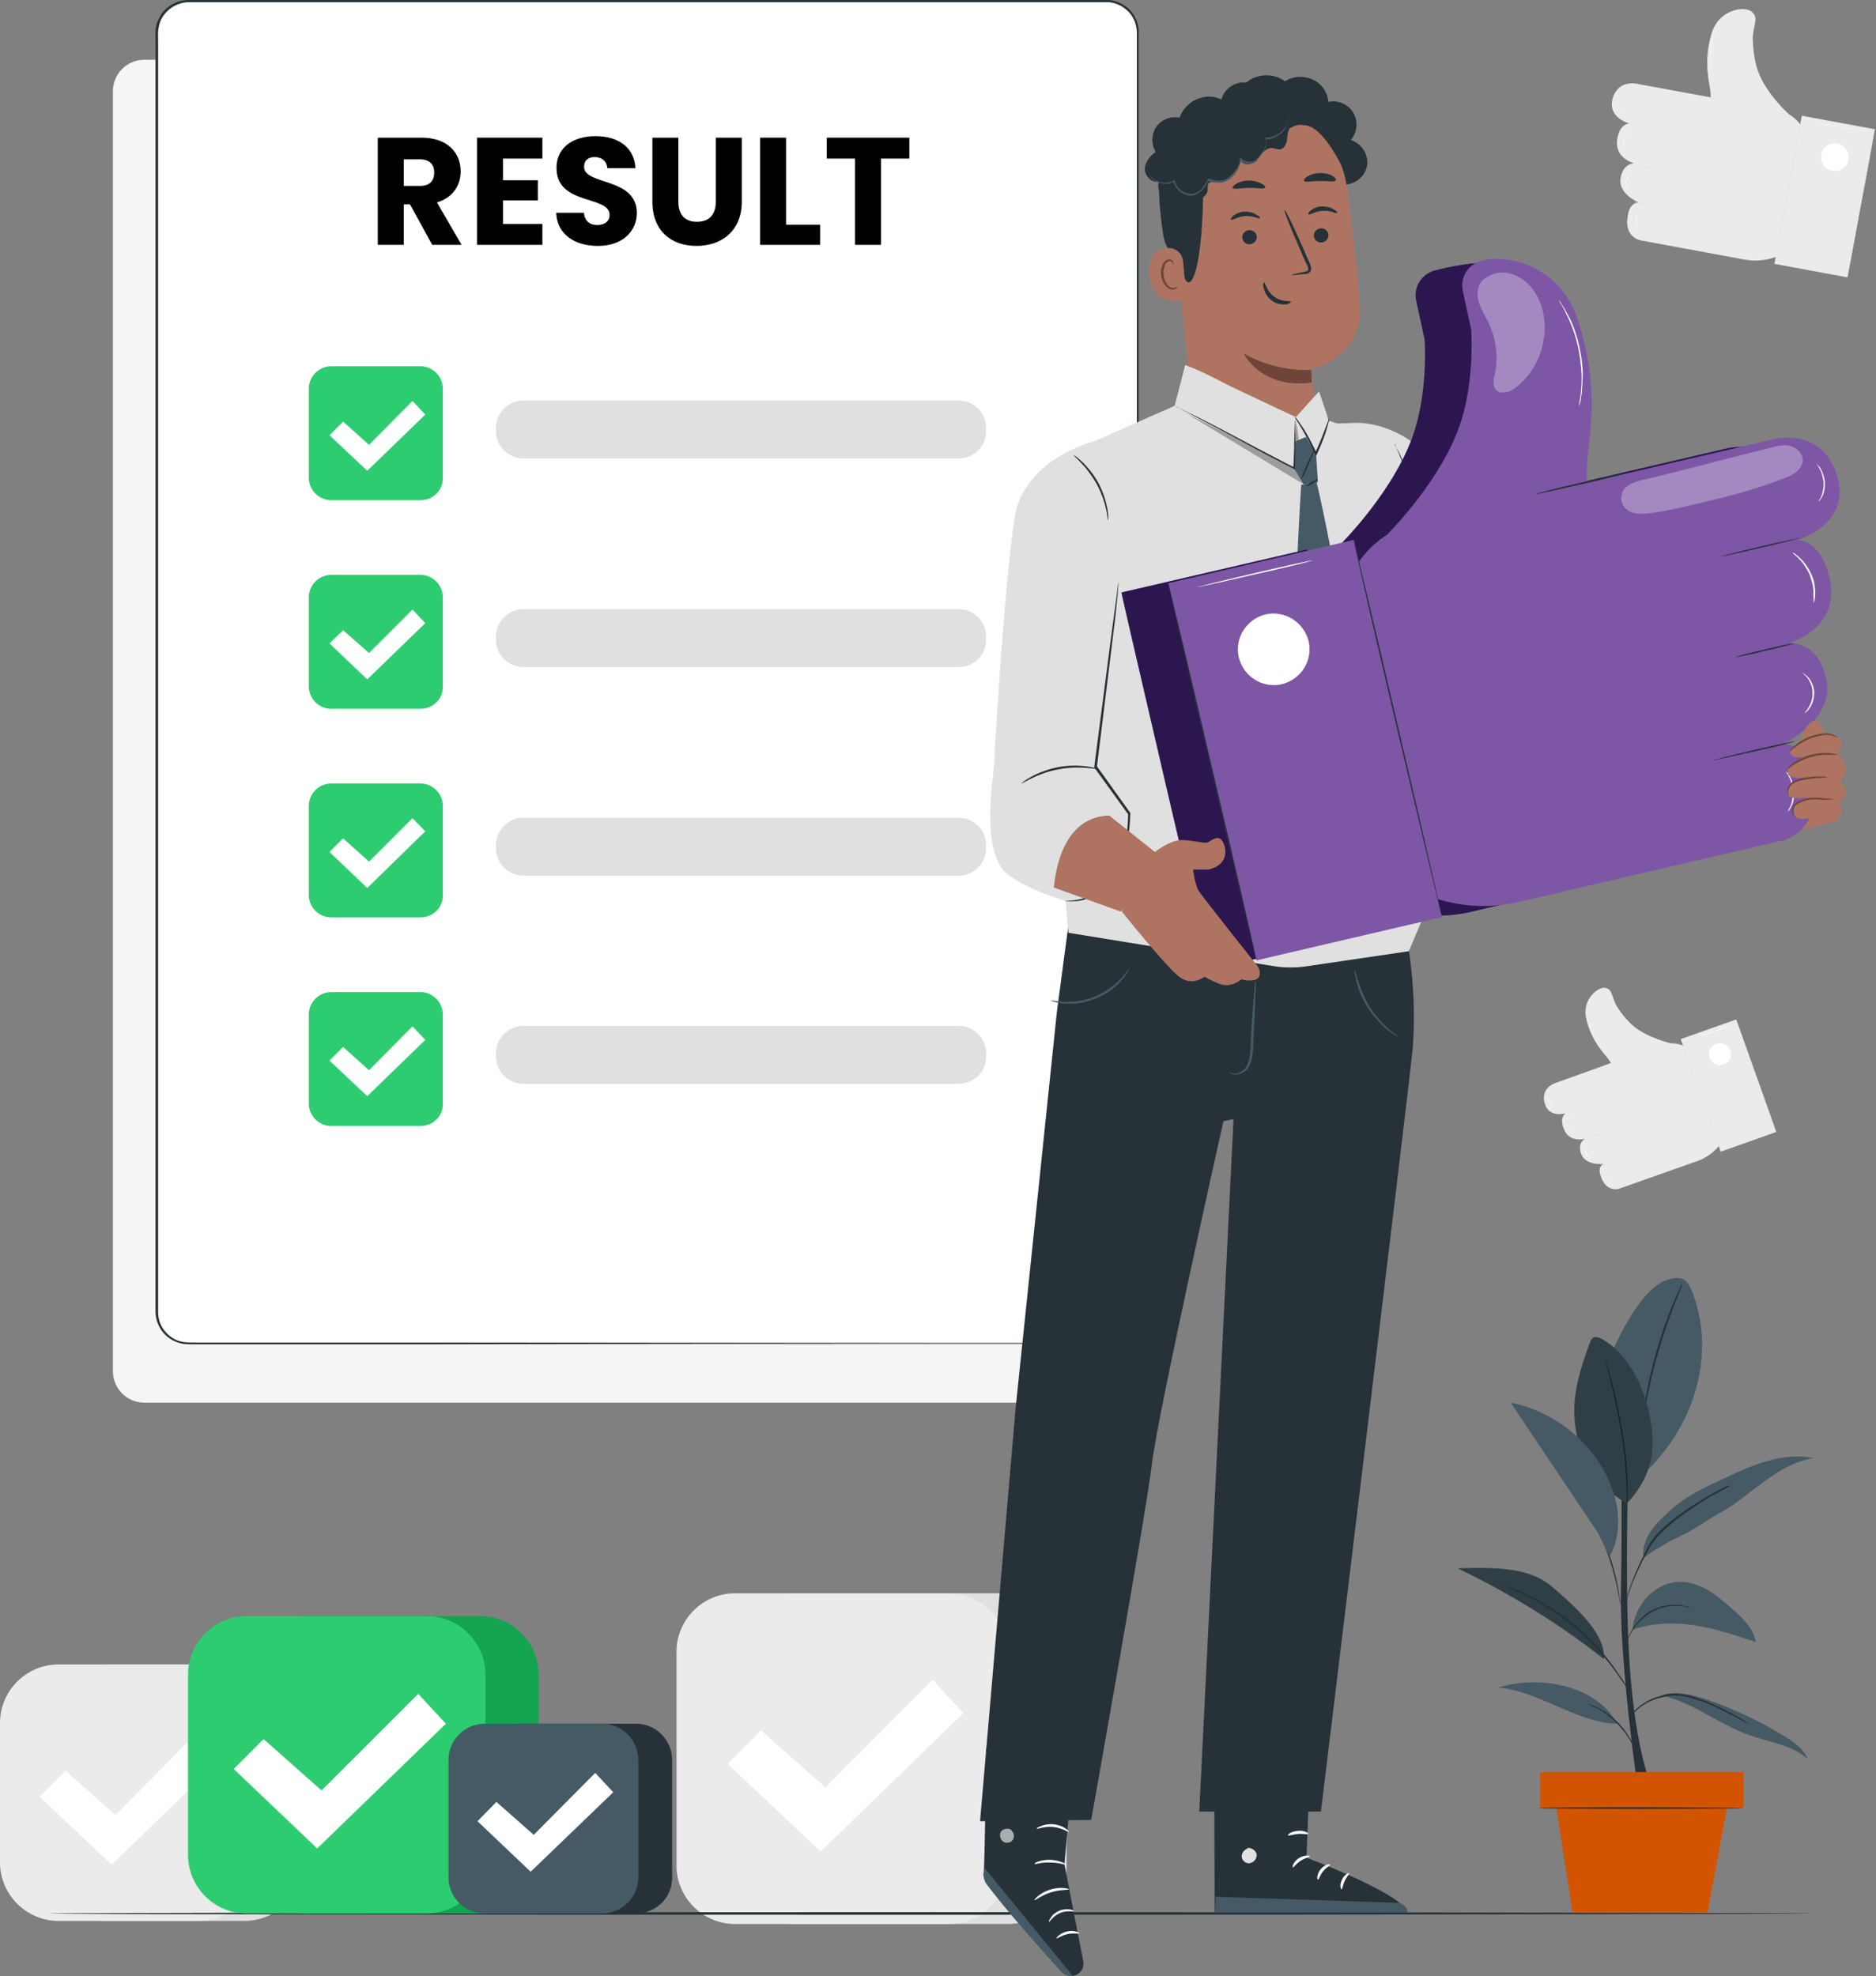 <svg width="300" height="316" viewBox="0 0 300 316" fill="none" xmlns="http://www.w3.org/2000/svg">
<rect x="0" y="0" width="300" height="316" fill="#808080" stroke="none"/>
<g clip-path="url(#clip0_281_6124)">
<path d="M169.862 224.29H23.112C20.302 224.29 18.054 222.043 18.054 219.234V14.606C18.054 11.797 20.302 9.55 23.112 9.55H169.862C172.672 9.55 174.92 11.797 174.92 14.606V219.234C174.92 222.043 172.672 224.29 169.862 224.29Z" fill="#F5F5F5"/>
<path d="M289.004 22.331L289.285 23.805L286.335 39.816C284.227 41.361 281.558 41.993 278.959 41.501L262.239 38.412C262.239 38.412 259.57 37.85 260.343 34.339C260.343 34.339 260.483 32.513 262.029 32.373C262.029 32.373 258.797 31.038 259.149 28.581C259.5 26.052 261.326 26.123 261.326 26.123C261.326 26.123 258.306 25.35 258.587 22.541C258.868 19.733 260.554 19.733 260.554 19.733C260.554 19.733 257.041 18.89 257.884 15.73C258.797 12.64 261.818 13.412 261.818 13.412L273.69 15.589L284.087 17.485C286.616 18.047 288.513 19.943 289.004 22.331Z" fill="#EBEBEB"/>
<path d="M286.054 18.258C286.054 18.258 282.401 14.957 281.136 11.376C280.223 8.778 280.293 5.828 280.293 5.828C280.293 5.688 280.504 4.424 280.715 3.371C280.855 2.528 280.293 1.756 279.45 1.545C277.694 1.124 274.603 2.177 273.69 5.407C272.285 10.182 273.479 13.483 273.549 14.887C273.62 16.362 273.62 16.362 273.62 16.362L286.054 18.258Z" fill="#EBEBEB"/>
<path d="M283.76 42.191L295.434 44.349L299.814 20.665L288.14 18.508L283.76 42.191Z" fill="#EBEBEB"/>
<path d="M283.736 42.204C283.736 42.204 284.649 36.867 285.913 30.336C287.108 23.805 288.161 18.468 288.161 18.468C288.161 18.468 287.248 23.805 285.984 30.336C284.789 36.937 283.736 42.204 283.736 42.204Z" fill="#E0E0E0"/>
<path d="M295.397 44.38C295.397 44.38 296.31 39.044 297.575 32.513C298.769 25.982 299.823 20.645 299.823 20.645C299.823 20.645 298.909 25.982 297.645 32.513C296.451 39.044 295.467 44.38 295.397 44.38Z" fill="#E0E0E0"/>
<path d="M291.252 24.718C291.042 25.912 291.814 27.106 293.009 27.317C294.203 27.527 295.397 26.755 295.608 25.561C295.819 24.367 295.046 23.173 293.852 22.963C292.657 22.682 291.463 23.454 291.252 24.718Z" fill="white"/>
<path d="M271.02 15.168C271.02 15.168 272.285 15.379 273.901 15.66C275.446 15.94 276.711 16.221 276.711 16.221C276.711 16.221 275.446 16.011 273.83 15.73C272.285 15.449 270.95 15.168 271.02 15.168Z" fill="#E0E0E0"/>
<path d="M261.045 26.263C261.045 26.263 261.888 26.333 262.872 26.544C263.855 26.755 264.698 26.895 264.698 26.895C264.698 26.895 263.855 26.825 262.872 26.614C261.888 26.404 261.045 26.263 261.045 26.263Z" fill="#E0E0E0"/>
<path d="M260.343 19.662C260.343 19.662 261.537 19.803 262.942 20.084C264.347 20.364 265.541 20.575 265.541 20.575C265.541 20.575 264.347 20.435 262.942 20.154C261.467 19.943 260.343 19.733 260.343 19.662Z" fill="#E0E0E0"/>
<path d="M261.256 32.302C261.256 32.302 262.45 32.443 263.855 32.724C265.26 33.005 266.455 33.215 266.455 33.215C266.455 33.215 265.26 33.075 263.855 32.794C262.45 32.583 261.256 32.373 261.256 32.302Z" fill="#E0E0E0"/>
<path d="M290.76 19.662C290.76 19.662 292.376 19.943 294.413 20.294C296.451 20.645 298.066 20.997 298.066 20.997C298.066 20.997 296.451 20.716 294.413 20.364C292.376 20.013 290.76 19.733 290.76 19.662Z" fill="white"/>
<path d="M259.711 23.805C259.711 23.805 259.711 23.735 259.64 23.665C259.64 23.595 259.57 23.454 259.57 23.314C259.57 23.173 259.57 22.963 259.57 22.752C259.57 22.541 259.64 22.261 259.711 22.05C259.781 21.839 259.921 21.558 259.992 21.418C260.132 21.207 260.273 21.067 260.343 20.997C260.483 20.856 260.554 20.786 260.624 20.716C260.694 20.645 260.764 20.645 260.764 20.645C260.764 20.645 260.624 20.786 260.413 20.997C260.273 21.137 260.202 21.277 260.062 21.418C259.921 21.628 259.851 21.839 259.781 22.05C259.711 22.261 259.64 22.541 259.64 22.752C259.64 22.963 259.64 23.173 259.64 23.314C259.711 23.595 259.711 23.805 259.711 23.805Z" fill="white"/>
<path d="M259.078 17.485C259.078 17.485 258.938 17.415 258.867 17.204C258.727 16.994 258.657 16.643 258.657 16.292C258.657 15.94 258.797 15.589 258.867 15.379C259.008 15.168 259.078 15.098 259.078 15.098C259.078 15.098 259.008 15.238 258.867 15.449C258.797 15.66 258.657 15.94 258.657 16.292C258.657 16.643 258.727 16.924 258.867 17.134C259.008 17.345 259.148 17.415 259.078 17.485Z" fill="white"/>
<path d="M260.624 30.617C260.624 30.617 260.483 30.547 260.272 30.336C260.132 30.125 259.921 29.774 259.921 29.353C259.921 28.932 260.132 28.581 260.272 28.37C260.483 28.159 260.624 28.089 260.624 28.089C260.624 28.089 260.483 28.229 260.343 28.44C260.202 28.651 259.991 29.002 259.991 29.353C259.991 29.774 260.132 30.125 260.272 30.336C260.483 30.477 260.624 30.547 260.624 30.617Z" fill="white"/>
<path d="M261.958 36.656C261.958 36.656 261.818 36.586 261.748 36.305C261.607 36.094 261.537 35.743 261.537 35.392C261.537 35.041 261.607 34.69 261.748 34.479C261.888 34.269 261.958 34.128 261.958 34.128C261.958 34.128 261.888 34.269 261.818 34.479C261.748 34.69 261.607 35.041 261.607 35.392C261.607 35.743 261.677 36.094 261.818 36.305C261.888 36.516 261.958 36.656 261.958 36.656Z" fill="white"/>
<path d="M273.76 10.884C273.76 10.884 273.76 10.814 273.69 10.604C273.69 10.533 273.62 10.393 273.62 10.323C273.62 10.182 273.55 10.042 273.55 9.901C273.479 9.62 273.479 9.199 273.479 8.778C273.479 8.356 273.479 7.865 273.55 7.444C273.62 6.952 273.76 6.531 273.83 6.109C273.971 5.688 274.111 5.337 274.252 5.056C274.322 4.916 274.393 4.775 274.463 4.705C274.533 4.564 274.603 4.494 274.603 4.424C274.673 4.284 274.744 4.213 274.744 4.213C274.744 4.213 274.673 4.284 274.603 4.494C274.533 4.564 274.533 4.635 274.463 4.775C274.393 4.916 274.322 4.986 274.252 5.196C274.111 5.477 273.971 5.828 273.901 6.25C273.76 6.671 273.69 7.092 273.62 7.584C273.55 8.076 273.55 8.497 273.55 8.918C273.55 9.34 273.55 9.691 273.62 10.042C273.62 10.182 273.69 10.323 273.69 10.463C273.69 10.604 273.76 10.674 273.76 10.814V10.884Z" fill="white"/>
<path d="M270.88 168.463L271.653 169.376L275.938 181.524C275.095 183.42 273.479 184.895 271.583 185.597L258.868 190.092C258.868 190.092 256.83 190.724 255.987 188.055C255.987 188.055 255.355 186.721 256.409 186.089C256.409 186.089 253.669 186.44 252.896 184.614C252.124 182.788 253.458 182.086 253.458 182.086C253.458 182.086 251.07 182.788 250.157 180.682C249.243 178.645 250.367 178.013 250.367 178.013C250.367 178.013 247.628 178.856 246.995 176.328C246.363 173.87 248.752 173.168 248.752 173.168L257.744 169.938L265.682 167.129C267.578 166.427 269.616 166.988 270.88 168.463Z" fill="#EBEBEB"/>
<path d="M267.297 166.848C267.297 166.848 263.504 166.005 261.186 164.039C259.5 162.635 258.376 160.598 258.376 160.598C258.305 160.458 257.954 159.545 257.673 158.772C257.463 158.14 256.76 157.789 256.128 158C254.793 158.421 253.037 160.317 253.669 162.916C254.582 166.778 256.69 168.533 257.322 169.516C257.954 170.5 257.954 170.5 257.954 170.5L267.297 166.848Z" fill="#EBEBEB"/>
<path d="M275.164 184.152L284.036 181.008L277.652 163.006L268.78 166.149L275.164 184.152Z" fill="#EBEBEB"/>
<path d="M275.165 184.123C275.165 184.123 273.69 180.12 271.934 175.134C270.178 170.148 268.773 166.146 268.773 166.146C268.773 166.146 270.248 170.148 272.004 175.134C273.76 180.12 275.165 184.123 275.165 184.123Z" fill="#E0E0E0"/>
<path d="M284.017 181.033C284.017 181.033 282.541 177.03 280.785 172.044C279.029 167.059 277.624 163.056 277.624 163.056C277.624 163.056 279.099 167.059 280.855 172.044C282.612 176.96 284.087 180.963 284.017 181.033Z" fill="#E0E0E0"/>
<path d="M273.409 169.165C273.76 170.078 274.744 170.57 275.657 170.219C276.57 169.868 277.062 168.884 276.711 167.972C276.36 167.059 275.376 166.567 274.463 166.918C273.55 167.269 273.058 168.252 273.409 169.165Z" fill="white"/>
<path d="M255.706 170.64C255.706 170.64 256.69 170.289 257.884 169.868C259.078 169.446 260.062 169.095 260.062 169.165C260.062 169.236 259.078 169.516 257.884 169.938C256.69 170.289 255.706 170.64 255.706 170.64Z" fill="#E0E0E0"/>
<path d="M253.318 182.156C253.318 182.156 253.95 181.876 254.653 181.665C255.425 181.384 256.058 181.173 256.058 181.244C256.058 181.244 255.425 181.524 254.723 181.735C253.95 181.946 253.318 182.156 253.318 182.156Z" fill="#E0E0E0"/>
<path d="M250.227 177.943C250.227 177.943 251.07 177.592 252.194 177.241C253.248 176.89 254.161 176.539 254.161 176.609C254.161 176.609 253.318 176.96 252.194 177.311C251.07 177.662 250.227 177.943 250.227 177.943Z" fill="#E0E0E0"/>
<path d="M255.847 186.229C255.847 186.229 256.69 185.878 257.814 185.527C258.868 185.176 259.781 184.825 259.781 184.895C259.781 184.895 258.938 185.246 257.814 185.597C256.76 185.948 255.847 186.3 255.847 186.229Z" fill="#E0E0E0"/>
<path d="M271.091 165.935C271.091 165.935 272.285 165.444 273.831 164.952C275.376 164.39 276.57 163.969 276.64 164.039C276.64 164.039 275.446 164.531 273.901 165.022C272.285 165.514 271.091 165.935 271.091 165.935Z" fill="white"/>
<path d="M251.421 181.033C251.421 181.033 251.421 181.033 251.351 180.963C251.281 180.892 251.21 180.822 251.14 180.752C251.07 180.682 251 180.541 250.93 180.331C250.859 180.19 250.789 179.98 250.789 179.769C250.719 179.558 250.719 179.348 250.719 179.207C250.719 179.067 250.789 178.856 250.789 178.716C250.789 178.575 250.859 178.505 250.859 178.435C250.859 178.364 250.93 178.364 250.93 178.364C250.93 178.364 250.859 178.505 250.789 178.786C250.789 178.926 250.719 179.067 250.719 179.207C250.719 179.348 250.719 179.558 250.789 179.769C250.859 179.98 250.859 180.12 250.93 180.26C251 180.401 251.07 180.541 251.14 180.682C251.281 180.892 251.421 181.033 251.421 181.033Z" fill="white"/>
<path d="M248.471 176.89C248.471 176.89 248.33 176.89 248.19 176.749C248.049 176.679 247.838 176.468 247.698 176.188C247.557 175.907 247.487 175.696 247.487 175.485C247.487 175.275 247.557 175.204 247.557 175.204C247.557 175.204 247.557 175.345 247.557 175.485C247.557 175.696 247.628 175.907 247.768 176.188C247.909 176.398 248.049 176.609 248.26 176.679C248.4 176.89 248.471 176.89 248.471 176.89Z" fill="white"/>
<path d="M254.723 185.316C254.723 185.316 254.582 185.316 254.372 185.246C254.161 185.176 253.88 184.965 253.739 184.684C253.599 184.404 253.529 184.052 253.599 183.842C253.669 183.631 253.739 183.491 253.739 183.491C253.739 183.491 253.669 183.631 253.669 183.842C253.669 184.052 253.669 184.333 253.81 184.614C253.95 184.895 254.231 185.036 254.372 185.176C254.582 185.316 254.723 185.316 254.723 185.316Z" fill="white"/>
<path d="M258.024 188.968C258.024 188.968 257.884 188.968 257.744 188.828C257.603 188.757 257.392 188.547 257.252 188.266C257.111 187.985 257.041 187.774 257.041 187.564C257.041 187.353 257.041 187.283 257.041 187.283C257.041 187.283 257.041 187.423 257.041 187.564C257.041 187.774 257.111 187.985 257.252 188.266C257.392 188.476 257.603 188.687 257.744 188.828C257.954 188.898 258.024 188.968 258.024 188.968Z" fill="white"/>
<path d="M255.917 166.637C255.917 166.637 255.847 166.567 255.777 166.497C255.706 166.427 255.636 166.356 255.566 166.286C255.496 166.216 255.425 166.146 255.355 166.005C255.215 165.795 255.004 165.584 254.863 165.303C254.723 165.022 254.512 164.671 254.372 164.32C254.231 163.969 254.161 163.618 254.02 163.267C253.95 162.916 253.88 162.635 253.88 162.424C253.88 162.284 253.88 162.213 253.88 162.073C253.88 162.003 253.88 161.862 253.88 161.792C253.88 161.652 253.88 161.581 253.88 161.581C253.88 161.581 253.88 161.652 253.88 161.792C253.88 161.862 253.88 161.932 253.88 162.073C253.88 162.143 253.88 162.284 253.88 162.424C253.88 162.705 253.95 162.986 254.02 163.267C254.091 163.618 254.231 163.969 254.372 164.32C254.512 164.671 254.653 165.022 254.863 165.303C255.004 165.584 255.215 165.865 255.355 166.005C255.425 166.076 255.496 166.216 255.566 166.286C255.636 166.356 255.706 166.427 255.706 166.497C255.847 166.567 255.917 166.637 255.917 166.637Z" fill="white"/>
<path d="M161.221 307.644H127.01C121.882 307.644 117.667 303.43 117.667 298.304V264.106C117.667 258.98 121.882 254.766 127.01 254.766H161.221C166.35 254.766 170.564 258.98 170.564 264.106V298.304C170.564 303.5 166.42 307.644 161.221 307.644Z" fill="#E0E0E0"/>
<path d="M151.738 307.644H117.526C112.398 307.644 108.183 303.43 108.183 298.304V264.106C108.183 258.98 112.398 254.766 117.526 254.766H151.738C156.866 254.766 161.081 258.98 161.081 264.106V298.304C161.081 303.5 156.866 307.644 151.738 307.644Z" fill="#EBEBEB"/>
<path d="M116.332 282.012L121.671 276.676L131.998 285.804L149.139 268.6L154.056 273.937L131.225 296.057L116.332 282.012Z" fill="white"/>
<path d="M39.059 307.152H16.719C11.591 307.152 7.376 302.939 7.376 297.812V275.482C7.376 270.356 11.591 266.142 16.719 266.142H39.059C44.187 266.142 48.402 270.356 48.402 275.482V297.812C48.402 303.009 44.257 307.152 39.059 307.152Z" fill="#E0E0E0"/>
<path d="M31.682 307.152H9.343C4.215 307.152 0 302.939 0 297.812V275.482C0 270.356 4.215 266.142 9.343 266.142H31.682C36.81 266.142 41.025 270.356 41.025 275.482V297.812C41.025 303.009 36.881 307.152 31.682 307.152Z" fill="#EBEBEB"/>
<path d="M6.323 287.279L10.467 283.136L18.476 290.228L31.753 276.816L35.616 280.959L17.843 298.164L6.323 287.279Z" fill="white"/>
<path d="M290.128 305.958C290.128 306.028 226.904 306.169 148.998 306.169C71.022 306.169 7.868 306.099 7.868 305.958C7.868 305.888 71.022 305.748 148.998 305.748C226.974 305.748 290.128 305.888 290.128 305.958Z" fill="#263238"/>
<path d="M261.888 285.875C261.888 285.875 258.938 265.721 259.219 254.064C259.429 242.337 259.219 229.205 259.219 229.205H260.553C260.553 229.205 259.64 252.449 260.624 266.493C261.607 280.468 264.206 285.945 264.206 285.945H261.888" fill="#263238"/>
<path d="M270.599 206.524C270.318 205.821 269.967 205.119 269.405 204.698C268.562 204.136 267.438 204.347 266.454 204.698C262.38 206.172 258.797 213.756 257.111 217.759L262.52 236.017C272.285 226.888 273.971 215.02 270.599 206.524Z" fill="#455A64"/>
<path d="M269.053 205.4C269.053 205.4 269.053 205.47 268.983 205.611C268.913 205.751 268.843 206.032 268.702 206.243C268.491 206.804 268.14 207.647 267.719 208.7C266.946 210.737 265.892 213.686 264.979 216.916C264.066 220.147 263.433 223.166 263.082 225.343C262.871 226.467 262.731 227.309 262.661 227.941C262.59 228.222 262.59 228.433 262.52 228.644C262.52 228.784 262.45 228.854 262.45 228.854C262.45 228.854 262.45 228.784 262.45 228.573C262.45 228.363 262.52 228.152 262.52 227.871C262.59 227.239 262.731 226.396 262.871 225.273C263.223 223.096 263.785 220.076 264.698 216.776C265.611 213.476 266.665 210.596 267.508 208.56C267.929 207.507 268.281 206.734 268.562 206.172C268.702 205.892 268.772 205.681 268.843 205.54C268.983 205.47 269.053 205.4 269.053 205.4Z" fill="#263238"/>
<path d="M260.132 240.371C255.074 237.562 252.053 232.295 251.772 226.537C251.561 222.464 252.826 218.532 254.231 214.74C254.371 214.388 254.512 214.037 254.793 213.897C255.214 213.686 255.776 213.897 256.198 214.108C259.851 216.214 262.099 220.217 263.293 224.29C264.066 227.028 264.487 229.837 264.136 232.646C263.785 235.385 262.169 238.404 260.132 240.371Z" fill="#455A64"/>
<path d="M260.132 240.371C260.132 240.371 260.132 240.3 260.132 240.16C260.132 239.949 260.132 239.739 260.132 239.458C260.132 238.826 260.132 237.983 260.062 236.86C259.991 234.683 259.71 231.733 259.148 228.433C258.586 225.203 257.884 222.253 257.392 220.147C257.111 219.093 256.971 218.251 256.76 217.619C256.69 217.338 256.619 217.127 256.619 216.916C256.619 216.776 256.549 216.706 256.549 216.706C256.549 216.706 256.619 216.776 256.619 216.916C256.69 217.127 256.76 217.338 256.83 217.619C256.971 218.18 257.252 219.023 257.533 220.076C258.095 222.183 258.797 225.132 259.359 228.363C259.921 231.663 260.202 234.612 260.272 236.789C260.272 237.843 260.272 238.756 260.272 239.388C260.272 239.668 260.272 239.879 260.272 240.09C260.132 240.3 260.132 240.371 260.132 240.371Z" fill="#263238"/>
<g opacity="0.3">
<path d="M260.132 240.371C255.074 237.562 252.053 232.295 251.772 226.537C251.561 222.464 252.826 218.532 254.231 214.74C254.371 214.388 254.512 214.037 254.793 213.897C255.214 213.686 255.776 213.897 256.198 214.108C259.851 216.214 262.099 220.217 263.293 224.29C264.066 227.028 264.487 229.837 264.136 232.646C263.785 235.385 262.169 238.404 260.132 240.371Z" fill="black"/>
</g>
<path d="M265.822 271.128C270.81 272.252 274.954 275.763 279.731 277.448C282.893 278.572 286.545 278.993 289.074 281.24C288.442 279.695 287.037 278.642 285.632 277.799C281.698 275.341 277.413 273.305 272.987 271.76C270.739 270.988 268.281 270.356 265.963 270.988" fill="#455A64"/>
<path d="M258.586 275.622C252.334 275.552 245.731 270.215 239.549 269.864C246.082 267.757 255.355 269.443 258.586 275.622Z" fill="#455A64"/>
<path d="M261.045 260.595C264.206 259.471 267.719 259.401 271.02 259.892C274.322 260.384 277.553 261.508 280.785 262.561C280.434 260.384 278.677 258.769 277.062 257.294C275.797 256.241 274.603 255.117 273.128 254.275C271.723 253.432 270.107 252.87 268.421 252.94C266.454 253.011 264.557 254.064 263.223 255.539C261.958 257.084 261.256 258.628 261.045 260.595Z" fill="#455A64"/>
<path d="M248.189 253.713C244.256 250.342 238.284 250.693 233.086 250.764C241.024 254.556 249.594 259.752 256.479 265.3C256.76 261.718 253.177 257.926 248.189 253.713Z" fill="#455A64"/>
<g opacity="0.3">
<path d="M248.189 253.713C244.256 250.342 238.284 250.693 233.086 250.764C241.024 254.556 249.594 259.752 256.479 265.3C256.76 261.718 253.177 257.926 248.189 253.713Z" fill="black"/>
</g>
<path d="M262.801 249.078C264.768 247.744 266.805 246.48 268.843 245.567C270.88 244.654 272.847 243.109 274.814 242.056C277.413 240.652 279.661 238.685 282.049 236.93C284.438 235.174 287.037 233.629 289.988 233.138C287.599 232.646 285.14 232.927 282.822 233.559C280.504 234.191 278.256 235.174 276.078 236.228C272.987 237.632 269.896 239.036 267.367 241.284C264.838 243.531 262.52 245.708 262.801 249.078Z" fill="#455A64"/>
<path d="M279.661 275.622C279.661 275.622 279.591 275.622 279.45 275.552C279.31 275.482 279.099 275.412 278.888 275.271C278.397 274.99 277.764 274.639 276.921 274.218C276.5 274.007 276.008 273.796 275.516 273.516C275.025 273.235 274.463 273.024 273.901 272.743C272.777 272.252 271.442 271.76 270.037 271.409C268.632 271.058 267.227 270.988 266.033 271.339C265.4 271.479 264.838 271.62 264.347 271.83C263.855 272.041 263.363 272.252 262.942 272.532C262.169 273.024 261.607 273.586 261.186 273.937C260.834 274.358 260.624 274.569 260.624 274.569C260.624 274.569 260.624 274.499 260.764 274.358C260.834 274.218 260.975 274.077 261.115 273.867C261.467 273.445 262.029 272.884 262.801 272.392C263.223 272.111 263.644 271.9 264.206 271.62C264.698 271.409 265.33 271.268 265.962 271.058C267.227 270.707 268.632 270.777 270.107 271.128C271.512 271.479 272.847 271.971 273.971 272.532C274.533 272.813 275.095 273.024 275.587 273.305C276.078 273.586 276.57 273.796 276.992 274.007C277.835 274.428 278.467 274.85 278.959 275.131C279.169 275.271 279.31 275.341 279.45 275.482C279.591 275.552 279.661 275.552 279.661 275.622Z" fill="#263238"/>
<path d="M253.95 272.462C253.95 272.462 254.09 272.462 254.371 272.603C254.652 272.673 255.004 272.813 255.425 273.024C256.268 273.445 257.392 274.148 258.446 275.131C259.5 276.114 260.202 277.237 260.694 278.01C260.905 278.431 261.115 278.782 261.186 278.993C261.256 279.204 261.326 279.344 261.326 279.414C261.256 279.414 261.045 278.923 260.553 278.08C260.062 277.308 259.289 276.254 258.305 275.271C257.252 274.288 256.198 273.586 255.425 273.164C254.442 272.743 253.95 272.532 253.95 272.462Z" fill="#263238"/>
<path d="M240.111 253.362C240.111 253.362 240.181 253.362 240.392 253.432C240.603 253.502 240.813 253.572 241.165 253.713C241.516 253.853 241.867 253.994 242.359 254.134C242.851 254.275 243.342 254.556 243.904 254.836C246.152 255.89 249.173 257.575 252.053 260.033C253.458 261.297 254.793 262.561 255.847 263.755C256.9 265.019 257.814 266.142 258.516 267.196C259.219 268.179 259.781 269.021 260.132 269.653C260.343 269.934 260.483 270.145 260.553 270.356C260.624 270.496 260.694 270.566 260.694 270.566C260.694 270.566 260.624 270.496 260.553 270.356C260.413 270.215 260.272 270.004 260.062 269.724C259.64 269.162 259.078 268.319 258.376 267.336C257.673 266.353 256.76 265.159 255.636 263.965C254.582 262.772 253.247 261.508 251.842 260.244C248.962 257.786 246.012 256.1 243.764 255.047C243.202 254.766 242.71 254.556 242.289 254.345C241.867 254.134 241.446 253.994 241.094 253.853C240.813 253.713 240.532 253.643 240.392 253.572C240.181 253.432 240.111 253.362 240.111 253.362Z" fill="#263238"/>
<path d="M270.458 257.084C270.458 257.084 270.248 257.084 269.967 257.013C269.826 257.013 269.615 256.943 269.405 256.873C269.194 256.803 268.913 256.803 268.632 256.803C267.508 256.732 265.892 256.803 264.347 257.645C263.574 258.067 262.942 258.558 262.38 259.12C261.818 259.612 261.396 260.173 261.115 260.665C260.483 261.648 260.272 262.35 260.272 262.28C260.272 262.28 260.272 262.069 260.413 261.788C260.553 261.508 260.694 261.016 261.045 260.524C261.326 260.033 261.747 259.471 262.309 258.909C262.871 258.348 263.504 257.786 264.276 257.435C265.892 256.592 267.578 256.522 268.702 256.662C268.983 256.732 269.264 256.732 269.475 256.803C269.686 256.873 269.896 256.873 270.037 256.943C270.248 257.013 270.458 257.084 270.458 257.084Z" fill="#263238"/>
<path d="M276.711 237.562C276.711 237.562 276.64 237.632 276.5 237.702C276.289 237.772 276.078 237.913 275.797 238.053C275.165 238.404 274.322 238.896 273.268 239.458C272.215 240.09 270.95 240.862 269.615 241.845C268.281 242.758 266.876 243.882 265.541 245.216C264.909 245.918 264.277 246.62 263.855 247.323C263.434 248.095 263.082 248.868 262.661 249.57C261.958 251.044 261.326 252.379 260.905 253.502C260.483 254.626 260.202 255.609 260.062 256.311C259.921 257.013 259.851 257.364 259.851 257.364C259.851 257.364 259.851 257.294 259.851 257.084C259.851 256.873 259.921 256.662 259.991 256.311C260.132 255.609 260.343 254.626 260.764 253.502C261.186 252.308 261.748 250.974 262.45 249.5C262.801 248.797 263.223 248.025 263.574 247.182C263.996 246.41 264.628 245.637 265.26 245.005C266.595 243.671 268 242.548 269.334 241.635C270.669 240.722 271.934 239.949 272.987 239.317C274.041 238.685 274.954 238.264 275.587 237.913C275.868 237.772 276.149 237.632 276.289 237.562C276.64 237.632 276.711 237.562 276.711 237.562Z" fill="#263238"/>
<path d="M259.148 256.522C259.148 256.522 259.078 256.311 259.008 255.96C258.938 255.609 258.867 255.117 258.727 254.485C258.516 253.292 258.095 251.606 257.533 249.78C256.971 247.955 256.268 246.41 255.776 245.286C255.566 244.724 255.355 244.303 255.144 243.952C255.004 243.601 254.933 243.46 254.933 243.46C254.933 243.46 255.074 243.601 255.214 243.952C255.355 244.233 255.636 244.724 255.917 245.286C256.479 246.41 257.181 247.955 257.743 249.78C258.305 251.606 258.657 253.292 258.867 254.485C258.938 255.117 259.008 255.609 259.078 255.96C259.148 256.311 259.219 256.522 259.148 256.522Z" fill="#263238"/>
<path d="M258.727 242.267C258.586 239.879 257.814 237.632 256.69 235.525C253.669 229.767 247.979 225.554 241.586 224.29C246.223 231.242 250.929 238.194 255.566 245.146L257.392 248.868C258.586 246.831 258.867 244.654 258.727 242.267Z" fill="#455A64"/>
<path d="M278.818 283.347H246.293V289.105H278.818V283.347Z" fill="#D35400"/>
<path d="M248.681 287.981L251.491 305.818H273.058L276.359 287.981H248.681Z" fill="#D35400"/>
<path d="M278.748 289.105C278.748 289.175 271.442 289.245 262.38 289.245C253.318 289.245 246.012 289.175 246.012 289.105C246.012 289.035 253.318 288.964 262.38 288.964C271.442 289.035 278.748 289.035 278.748 289.105Z" fill="#263238"/>
<path d="M76.782 305.958H47.91C42.782 305.958 38.567 301.745 38.567 296.619V267.757C38.567 262.631 42.782 258.418 47.91 258.418H76.782C81.91 258.418 86.125 262.631 86.125 267.757V296.619C86.125 301.745 81.91 305.958 76.782 305.958Z" fill="#14A351"/>
<g opacity="0.3">
<path d="M76.782 305.958H47.91C42.782 305.958 38.567 301.745 38.567 296.619V267.757C38.567 262.631 42.782 258.418 47.91 258.418H76.782C81.91 258.418 86.125 262.631 86.125 267.757V296.619C86.125 301.745 81.91 305.958 76.782 305.958Z" fill="#15A753"/>
</g>
<path d="M68.212 305.958H39.41C34.282 305.958 30.067 301.745 30.067 296.619V267.757C30.067 262.631 34.282 258.418 39.41 258.418H68.282C73.41 258.418 77.625 262.631 77.625 267.757V296.619C77.555 301.745 73.41 305.958 68.212 305.958Z" fill="#2ECC71"/>
<path d="M37.373 282.855L42.15 278.08L51.422 286.296L66.877 270.847L71.303 275.622L50.72 295.565L37.373 282.855Z" fill="white"/>
<path d="M101.72 305.958H82.894C79.733 305.958 77.133 303.36 77.133 300.2V281.38C77.133 278.22 79.733 275.622 82.894 275.622H101.72C104.882 275.622 107.481 278.22 107.481 281.38V300.2C107.551 303.36 104.952 305.958 101.72 305.958Z" fill="#263238"/>
<path d="M96.311 305.958H77.484C74.323 305.958 71.724 303.36 71.724 300.2V281.38C71.724 278.22 74.323 275.622 77.484 275.622H96.311C99.472 275.622 102.072 278.22 102.072 281.38V300.2C102.072 303.36 99.472 305.958 96.311 305.958Z" fill="#455A64"/>
<path d="M76.361 291.212L79.381 288.122L85.353 293.388L95.187 283.487L98.067 286.577L84.861 299.287L76.361 291.212Z" fill="white"/>
<path d="M176.887 214.88H30.137C27.327 214.88 25.079 212.633 25.079 209.824V5.267C25.079 2.458 27.327 0.211 30.137 0.211H176.887C179.697 0.211 181.945 2.458 181.945 5.267V209.894C181.945 212.633 179.697 214.88 176.887 214.88Z" fill="white"/>
<path d="M176.887 214.88C176.887 214.81 177.589 214.95 178.713 214.529C179.275 214.318 179.978 213.897 180.61 213.195C181.242 212.492 181.734 211.509 181.875 210.316C181.945 205.4 181.875 198.237 181.875 188.898C181.875 170.289 181.875 143.394 181.804 110.179C181.804 93.536 181.804 75.348 181.804 55.827C181.804 46.066 181.804 35.954 181.804 25.561C181.804 20.364 181.804 15.098 181.804 9.761C181.804 8.427 181.804 7.092 181.804 5.758C181.875 4.424 181.523 3.09 180.68 2.107C179.837 1.124 178.573 0.421 177.238 0.351C175.903 0.351 174.498 0.351 173.164 0.351C129.188 0.351 80.927 0.351 30.207 0.351C28.662 0.351 27.186 1.124 26.273 2.317C25.781 2.949 25.5 3.652 25.36 4.424C25.219 5.196 25.29 5.969 25.29 6.741C25.29 9.901 25.29 13.061 25.29 16.151C25.29 22.401 25.29 28.651 25.29 34.83C25.29 47.189 25.29 59.338 25.29 71.276C25.29 95.151 25.29 118.254 25.29 140.234C25.29 162.213 25.29 183.069 25.29 202.591C25.29 205.049 25.29 207.436 25.29 209.824C25.29 211.018 25.711 212.141 26.484 212.984C27.257 213.897 28.31 214.459 29.434 214.599C29.996 214.669 30.558 214.669 31.191 214.669C31.753 214.669 32.385 214.669 32.947 214.669C34.141 214.669 35.265 214.669 36.459 214.669C38.777 214.669 41.096 214.669 43.344 214.669C52.406 214.669 61.117 214.669 69.406 214.669C102.634 214.669 129.539 214.74 148.155 214.74C157.428 214.74 164.664 214.74 169.581 214.74C172.04 214.74 173.866 214.74 175.131 214.74C176.255 214.88 176.887 214.88 176.887 214.88C176.887 214.88 176.255 214.88 174.99 214.88C173.726 214.88 171.899 214.88 169.44 214.88C164.523 214.88 157.358 214.88 148.015 214.88C129.399 214.88 102.563 214.88 69.266 214.95C60.976 214.95 52.265 214.95 43.203 214.95C40.955 214.95 38.637 214.95 36.319 214.95C35.195 214.95 34.001 214.95 32.806 214.95C32.244 214.95 31.612 214.95 31.05 214.95C30.488 214.95 29.856 214.95 29.294 214.88C28.1 214.669 26.976 214.108 26.133 213.124C25.36 212.212 24.868 210.948 24.868 209.754C24.868 207.366 24.868 204.908 24.868 202.521C24.868 182.999 24.868 162.143 24.868 140.164C24.868 118.184 24.868 95.151 24.868 71.205C24.868 59.268 24.868 47.119 24.868 34.76C24.868 28.58 24.868 22.401 24.868 16.081C24.868 12.921 24.868 9.831 24.868 6.671C24.868 5.899 24.798 5.126 24.938 4.284C25.079 3.581 25.43 2.809 25.922 2.107C26.905 0.772 28.521 0 30.137 0C80.857 0 129.188 0 173.093 0C174.498 0 175.833 0 177.238 0C178.643 0.07 179.978 0.772 180.891 1.826C181.804 2.879 182.226 4.354 182.085 5.688C182.085 7.022 182.085 8.356 182.085 9.691C182.085 15.028 182.085 20.294 182.085 25.491C182.085 35.884 182.085 45.996 182.085 55.756C182.085 75.278 182.085 93.466 182.085 110.108C182.085 143.324 182.015 170.219 182.015 188.828C182.015 198.097 182.015 205.33 181.945 210.245C181.804 211.439 181.313 212.492 180.68 213.195C180.048 213.897 179.346 214.318 178.784 214.529C178.222 214.74 177.73 214.81 177.379 214.88C177.098 214.88 176.887 214.88 176.887 214.88Z" fill="#263238"/>
<path d="M153.283 73.312H83.737C81.278 73.312 79.311 71.346 79.311 68.888V68.467C79.311 66.009 81.278 64.043 83.737 64.043H153.283C155.742 64.043 157.709 66.009 157.709 68.467V68.888C157.709 71.346 155.742 73.312 153.283 73.312Z" fill="#E0E0E0"/>
<path d="M67.228 79.983H52.968C51.001 79.983 49.385 78.368 49.385 76.402V62.147C49.385 60.18 51.001 58.565 52.968 58.565H67.228C69.195 58.565 70.811 60.18 70.811 62.147V76.402C70.881 78.368 69.266 79.983 67.228 79.983Z" fill="#2ECC71"/>
<path d="M52.687 69.59L54.864 67.413L59.009 71.135L65.964 64.113L68.001 66.29L58.728 75.278L52.687 69.59Z" fill="white"/>
<path d="M153.283 106.668H83.737C81.278 106.668 79.311 104.701 79.311 102.244V101.822C79.311 99.364 81.278 97.398 83.737 97.398H153.283C155.742 97.398 157.709 99.364 157.709 101.822V102.244C157.709 104.701 155.742 106.668 153.283 106.668Z" fill="#E0E0E0"/>
<path d="M67.228 113.339H52.968C51.001 113.339 49.385 111.724 49.385 109.757V95.502C49.385 93.536 51.001 91.921 52.968 91.921H67.228C69.195 91.921 70.811 93.536 70.811 95.502V109.757C70.881 111.724 69.266 113.339 67.228 113.339Z" fill="#2ECC71"/>
<path d="M52.687 102.876L54.864 100.769L59.009 104.42L65.964 97.468L68.001 99.645L58.728 108.634L52.687 102.876Z" fill="white"/>
<path d="M153.283 140.023H83.737C81.278 140.023 79.311 138.057 79.311 135.599V135.178C79.311 132.72 81.278 130.754 83.737 130.754H153.283C155.742 130.754 157.709 132.72 157.709 135.178V135.599C157.709 137.987 155.742 140.023 153.283 140.023Z" fill="#E0E0E0"/>
<path d="M67.228 146.694H52.968C51.001 146.694 49.385 145.079 49.385 143.113V128.858C49.385 126.892 51.001 125.276 52.968 125.276H67.228C69.195 125.276 70.811 126.892 70.811 128.858V143.113C70.881 145.079 69.266 146.694 67.228 146.694Z" fill="#2ECC71"/>
<path d="M52.687 136.231L54.864 134.054L59.009 137.776L65.964 130.824L68.001 132.931L58.728 141.989L52.687 136.231Z" fill="white"/>
<path d="M153.283 173.308H83.737C81.278 173.308 79.311 171.342 79.311 168.884V168.463C79.311 166.005 81.278 164.039 83.737 164.039H153.283C155.742 164.039 157.709 166.005 157.709 168.463V168.884C157.709 171.342 155.742 173.308 153.283 173.308Z" fill="#E0E0E0"/>
<path d="M67.228 180.05H52.968C51.001 180.05 49.385 178.435 49.385 176.468V162.213C49.385 160.247 51.001 158.632 52.968 158.632H67.228C69.195 158.632 70.811 160.247 70.811 162.213V176.468C70.881 178.435 69.266 180.05 67.228 180.05Z" fill="#2ECC71"/>
<path d="M52.687 169.587L54.864 167.41L59.009 171.132L65.964 164.109L68.001 166.286L58.728 175.275L52.687 169.587Z" fill="white"/>
<path d="M209.552 281.17L208.92 297.04C208.92 297.04 224.867 303.009 225.007 305.888L194.238 305.818L194.168 281.1L209.552 281.17Z" fill="#263238"/>
<path d="M199.437 295.636C198.875 295.776 198.453 296.478 198.594 297.04C198.734 297.672 199.437 298.093 199.999 297.883C200.631 297.742 201.123 296.97 200.912 296.338C200.701 295.776 199.858 295.284 199.366 295.565" fill="#E0E0E0"/>
<path d="M194.309 305.818L194.379 303.29L223.883 304.273C223.883 304.273 225.218 304.905 225.078 305.818H194.309Z" fill="#455A64"/>
<path d="M209.482 296.829C209.482 296.97 208.71 297.04 208.007 297.532C207.234 298.023 206.883 298.655 206.743 298.585C206.602 298.585 206.813 297.672 207.726 297.11C208.639 296.548 209.482 296.689 209.482 296.829Z" fill="white"/>
<path d="M212.714 298.164C212.714 298.304 212.081 298.585 211.59 299.217C211.028 299.849 210.957 300.551 210.747 300.551C210.606 300.551 210.536 299.708 211.168 298.936C211.8 298.093 212.714 298.023 212.714 298.164Z" fill="white"/>
<path d="M214.54 302.096C214.4 302.096 214.189 301.394 214.61 300.551C214.962 299.708 215.734 299.428 215.734 299.498C215.805 299.638 215.383 300.06 215.032 300.762C214.751 301.394 214.681 302.026 214.54 302.096Z" fill="white"/>
<path d="M209.201 293.248C209.131 293.388 208.429 293.178 207.586 293.248C206.743 293.318 206.04 293.599 205.97 293.459C205.9 293.318 206.532 292.827 207.515 292.756C208.569 292.616 209.272 293.108 209.201 293.248Z" fill="white"/>
<path d="M171.899 278.993L170.213 298.093L173.234 313.612C173.444 314.736 172.672 315.789 171.548 315.93C170.916 316 170.283 315.789 169.862 315.298C167.122 312.278 157.076 301.253 157.287 299.849C157.498 298.234 157.709 279.555 157.709 279.555L171.899 278.993Z" fill="#263238"/>
<path d="M171.548 315.93L157.357 298.585L157.287 299.428C157.217 300.13 157.428 300.832 157.849 301.394C158.973 302.868 162.205 307.012 169.792 315.368C170.283 315.789 170.916 316.07 171.548 315.93Z" fill="#455A64"/>
<g opacity="0.6">
<path d="M161.713 292.686C162.205 293.037 162.275 293.81 161.924 294.231C161.573 294.723 160.8 294.793 160.378 294.442C159.887 294.091 159.746 293.178 160.168 292.756C160.589 292.335 161.432 292.265 161.783 292.686" fill="white"/>
</g>
<path d="M167.754 307.292C167.825 307.363 168.387 306.38 169.511 305.888C170.705 305.396 171.688 305.748 171.759 305.607C171.759 305.537 171.548 305.396 171.126 305.326C170.705 305.256 170.002 305.256 169.37 305.537C168.738 305.818 168.246 306.239 168.035 306.66C167.754 307.012 167.684 307.292 167.754 307.292Z" fill="white"/>
<path d="M168.948 309.961C169.019 310.031 169.721 309.469 170.705 309.259C171.688 309.048 172.531 309.259 172.601 309.118C172.672 309.048 171.758 308.556 170.634 308.837C169.44 309.118 168.878 309.891 168.948 309.961Z" fill="white"/>
<path d="M165.436 303.852C165.506 303.922 166.49 303.079 168.035 302.588C169.581 302.096 170.916 302.236 170.916 302.096C170.986 302.026 169.581 301.604 167.895 302.166C166.279 302.658 165.296 303.781 165.436 303.852Z" fill="white"/>
<path d="M165.436 298.023C165.506 298.164 166.56 297.742 167.965 297.812C169.37 297.812 170.424 298.234 170.494 298.164C170.564 298.093 169.511 297.461 168.035 297.391C166.49 297.321 165.366 297.883 165.436 298.023Z" fill="white"/>
<path d="M165.787 292.405C165.858 292.546 166.911 291.984 168.387 292.124C169.862 292.265 170.845 293.037 170.916 292.897C170.916 292.827 170.775 292.616 170.354 292.335C169.932 292.054 169.23 291.773 168.457 291.703C167.684 291.633 166.982 291.773 166.49 291.984C165.998 292.124 165.787 292.335 165.787 292.405Z" fill="white"/>
<path d="M168.386 291.001C168.386 291.001 168.457 290.72 168.457 290.299C168.457 289.807 168.386 289.175 168.035 288.332C167.825 287.981 167.684 287.49 167.122 287.209C166.841 287.068 166.49 287.068 166.209 287.349C165.998 287.56 165.858 287.911 165.858 288.192C165.787 289.386 166.771 290.65 168.106 290.931C169.44 291.141 170.775 290.439 171.407 289.456C171.548 289.175 171.618 288.894 171.548 288.543C171.407 288.192 171.056 288.052 170.775 288.052C170.213 288.122 169.791 288.403 169.44 288.613C168.738 289.105 168.316 289.667 168.035 290.018C167.754 290.439 167.684 290.65 167.684 290.65C167.754 290.72 168.246 289.737 169.581 288.824C169.932 288.613 170.283 288.332 170.705 288.332C170.915 288.332 171.056 288.403 171.126 288.613C171.196 288.754 171.126 289.035 170.986 289.245C170.494 290.088 169.3 290.72 168.106 290.509C166.982 290.299 166.139 289.175 166.139 288.192C166.139 287.981 166.209 287.7 166.349 287.56C166.49 287.42 166.701 287.42 166.841 287.49C167.192 287.63 167.403 288.052 167.614 288.403C168.457 289.948 168.316 291.001 168.386 291.001Z" fill="white"/>
<path d="M224.445 147.537C224.445 147.537 226.764 156.596 225.921 167.55C225.569 171.834 211.239 289.667 211.239 289.667H191.78L197.259 178.926L195.643 179.277C195.643 179.277 185.036 226.537 184.193 234.191C183.42 241.073 174.498 291.001 174.498 291.001L156.725 291.212L162.416 225.132L169.019 161.722L171.478 143.253L224.445 147.537Z" fill="#263238"/>
<path d="M196.556 171.412C196.556 171.412 196.556 171.483 196.697 171.553C196.767 171.623 196.978 171.693 197.189 171.764C197.61 171.904 198.383 171.834 199.015 171.342C199.718 170.851 200.139 169.868 200.28 168.814C200.42 167.761 200.42 166.637 200.49 165.444C200.631 163.056 200.701 160.879 200.771 159.334C200.842 157.789 200.842 156.806 200.771 156.806C200.701 156.806 200.631 157.789 200.49 159.334C200.35 160.879 200.209 163.056 200.069 165.444C199.999 166.637 199.999 167.761 199.858 168.814C199.718 169.797 199.366 170.71 198.804 171.132C198.242 171.623 197.54 171.693 197.189 171.623C196.767 171.553 196.556 171.342 196.556 171.412Z" fill="#455A64"/>
<path d="M167.965 159.966C167.965 159.966 168.176 160.036 168.527 160.177C168.878 160.247 169.44 160.388 170.073 160.458C171.407 160.598 173.304 160.458 175.201 159.685C177.097 158.913 178.573 157.719 179.416 156.666C179.837 156.174 180.188 155.753 180.329 155.402C180.54 155.051 180.61 154.91 180.61 154.91C180.54 154.84 180.118 155.542 179.205 156.525C178.292 157.438 176.887 158.632 175.06 159.334C173.234 160.107 171.407 160.247 170.073 160.177C168.808 160.107 167.965 159.896 167.965 159.966Z" fill="#455A64"/>
<path d="M216.648 155.051C216.577 155.051 216.648 155.823 216.929 157.017C217.21 158.211 217.842 159.826 218.896 161.371C219.949 162.916 221.144 164.109 222.127 164.882C223.111 165.584 223.813 165.935 223.813 165.935C223.883 165.865 221.214 164.32 219.177 161.23C217.21 158.07 216.788 155.051 216.648 155.051Z" fill="#455A64"/>
<path d="M276.008 121.695L280.434 123.1L288.512 118.676L293.149 131.456L282.12 134.054L273.76 133.141L276.008 121.695Z" fill="#AE7461"/>
<path d="M224.164 70.363C224.164 70.363 228.73 73.101 232.454 82.371C239.83 100.628 244.537 110.46 244.537 110.46L278.537 121.204L275.797 134.827C275.797 134.827 241.305 130.052 236.739 128.296C230.416 125.908 225.71 113.479 225.71 113.479L224.164 70.363Z" fill="#E0E0E0"/>
<path d="M214.821 29.493C216.577 29.634 218.334 28.229 218.615 26.474C218.896 24.718 217.701 22.892 216.015 22.401C217.069 21.207 217.21 19.381 216.437 18.047C215.664 16.713 213.978 15.94 212.433 16.292C212.292 14.747 211.309 13.342 209.904 12.71C208.499 12.078 206.813 12.148 205.478 12.991C203.722 11.657 200.982 11.727 199.296 13.202C197.821 12.991 196.205 13.904 195.573 15.238C194.941 16.643 195.292 18.398 196.416 19.381" fill="#263238"/>
<path d="M198.734 16.783L199.507 16.713C207.445 16.292 214.33 22.05 215.383 29.915C216.367 37.218 217.28 45.293 217.42 49.226C217.701 57.372 209.623 59.057 209.623 59.057L210.817 68.818L191.007 69.169L187.494 33.707C186.3 25.421 190.234 17.696 198.734 16.783Z" fill="#AE7461"/>
<path d="M209.693 59.127C209.693 59.127 204.494 59.689 198.875 56.529C198.875 56.529 201.684 62.287 209.763 61.164L209.693 59.127Z" fill="#6F4439"/>
<path d="M212.433 37.499C212.503 38.131 212.011 38.693 211.379 38.763C210.747 38.833 210.185 38.412 210.114 37.78C210.044 37.148 210.536 36.586 211.168 36.516C211.8 36.445 212.362 36.867 212.433 37.499Z" fill="#263238"/>
<path d="M213.838 34.058C213.697 34.198 212.784 33.636 211.519 33.707C210.255 33.777 209.412 34.479 209.201 34.269C209.131 34.198 209.271 33.917 209.623 33.636C209.974 33.356 210.676 33.005 211.449 33.005C212.222 33.005 212.924 33.215 213.276 33.496C213.767 33.707 213.908 33.988 213.838 34.058Z" fill="#263238"/>
<path d="M200.982 37.78C201.052 38.412 200.561 38.973 199.928 39.044C199.296 39.114 198.734 38.693 198.664 38.06C198.594 37.428 199.085 36.867 199.718 36.797C200.35 36.726 200.912 37.218 200.982 37.78Z" fill="#263238"/>
<path d="M201.474 34.901C201.333 35.041 200.42 34.479 199.156 34.549C197.891 34.62 197.048 35.322 196.837 35.111C196.767 35.041 196.908 34.76 197.259 34.479C197.61 34.198 198.313 33.847 199.085 33.847C199.858 33.847 200.561 34.058 200.912 34.339C201.404 34.549 201.544 34.83 201.474 34.901Z" fill="#263238"/>
<path d="M206.532 43.959C206.532 43.889 207.305 43.748 208.569 43.468C208.92 43.397 209.201 43.327 209.201 43.117C209.272 42.906 209.131 42.555 208.92 42.204C208.569 41.431 208.218 40.659 207.867 39.816C206.391 36.445 205.267 33.636 205.408 33.566C205.548 33.496 206.883 36.235 208.358 39.605C208.71 40.448 209.061 41.221 209.412 41.993C209.553 42.344 209.763 42.765 209.623 43.257C209.553 43.468 209.342 43.678 209.131 43.748C208.92 43.819 208.78 43.819 208.569 43.819C207.305 43.959 206.532 44.029 206.532 43.959Z" fill="#263238"/>
<path d="M202.317 29.985C202.176 30.336 201.052 29.985 199.718 30.055C198.383 30.055 197.259 30.336 197.118 30.055C197.048 29.915 197.259 29.634 197.751 29.353C198.242 29.072 198.945 28.861 199.718 28.861C200.49 28.861 201.193 29.072 201.685 29.353C202.176 29.564 202.387 29.845 202.317 29.985Z" fill="#263238"/>
<path d="M213.627 28.861C213.346 29.142 212.362 28.932 211.098 28.932C209.833 28.932 208.78 29.212 208.569 28.932C208.428 28.791 208.639 28.51 209.061 28.229C209.482 27.948 210.255 27.668 211.098 27.668C211.941 27.668 212.714 27.878 213.135 28.159C213.557 28.44 213.697 28.721 213.627 28.861Z" fill="#263238"/>
<path d="M214.4 26.263C214.4 26.263 212.011 21.277 209.482 20.224C206.461 18.96 205.337 22.261 202.457 21.628C199.577 20.997 196.627 19.733 193.887 22.05C190.796 24.578 192.412 26.193 192.412 29.845C192.341 44.521 189.883 48.804 188.759 41.993C188.618 41.221 186.511 40.729 186.019 37.569C185.387 33.426 184.965 28.44 185.808 25.421C186.44 22.892 187.775 21.137 190.234 19.101C194.098 15.941 199.577 15.589 203.37 15.8C207.023 15.87 214.4 19.873 214.4 26.263Z" fill="#263238"/>
<path d="M189.18 41.712C189.04 40.448 187.916 39.535 186.651 39.676C185.106 39.886 183.49 40.869 183.771 43.959C184.193 49.507 189.742 47.892 189.742 47.751C189.742 47.681 189.391 44.029 189.18 41.712Z" fill="#AE7461"/>
<path d="M188.337 45.785C188.337 45.785 188.267 45.855 188.056 45.925C187.916 45.996 187.635 46.066 187.354 45.996C186.721 45.855 186.159 44.942 186.089 43.959C186.019 43.468 186.089 42.976 186.23 42.555C186.37 42.133 186.581 41.852 186.932 41.782C187.213 41.712 187.424 41.852 187.494 41.993C187.564 42.133 187.564 42.274 187.564 42.274C187.564 42.274 187.705 42.204 187.635 41.923C187.635 41.782 187.494 41.712 187.354 41.572C187.213 41.501 187.002 41.431 186.792 41.501C186.37 41.572 186.019 41.993 185.878 42.414C185.668 42.906 185.597 43.397 185.668 43.959C185.808 45.083 186.44 46.066 187.283 46.276C187.705 46.347 187.986 46.206 188.126 46.066C188.337 45.925 188.337 45.785 188.337 45.785Z" fill="#6F4439"/>
<path d="M188.759 30.898C189.532 31.389 190.304 31.811 191.147 31.881C191.99 31.951 192.974 31.389 193.114 30.477C193.184 30.055 193.044 29.634 193.255 29.353C193.536 29.002 194.098 29.072 194.589 29.072C196.205 29.142 198.032 27.246 198.383 25.701C198.804 26.333 199.718 26.474 200.35 25.982C200.982 25.561 201.193 25.28 201.614 24.718C202.106 24.157 202.738 23.595 203.511 23.665C203.933 23.735 204.354 23.946 204.705 23.876C205.408 23.805 205.759 22.892 205.829 22.19C205.9 21.488 205.97 20.575 206.532 20.154C207.094 19.733 207.866 19.943 208.499 20.013C209.201 20.084 210.044 19.873 210.185 19.241C210.255 18.89 210.114 18.539 209.904 18.258C208.99 16.924 207.023 16.432 205.548 17.134C204.916 15.309 203.09 13.974 201.193 13.834C199.296 13.693 197.329 14.887 196.486 16.573C195.222 15.589 193.536 15.168 191.99 15.66C190.445 16.081 189.18 17.275 188.618 18.82C187.213 18.539 185.738 19.101 184.895 20.294C184.122 21.418 184.052 23.103 184.825 24.297C183.841 24.929 183.069 25.982 183.069 27.106C183.139 28.229 184.263 29.353 185.387 29.002C184.965 29.915 185.387 31.108 186.3 31.6C187.213 32.092 188.408 31.67 188.899 30.828" fill="#263238"/>
<path d="M206.11 18.679C206.11 18.679 206.11 18.679 206.11 18.749C206.11 18.82 206.11 18.89 206.11 19.03C206.04 19.311 205.97 19.662 205.759 20.154C205.548 20.575 205.197 21.137 204.565 21.558C204.003 21.98 203.23 22.331 202.317 22.331L202.387 22.19C202.598 22.682 202.598 23.244 202.317 23.735C202.106 24.227 201.755 24.718 201.403 25.14C201.193 25.35 201.052 25.631 200.841 25.842C200.56 26.052 200.28 26.193 199.999 26.193C199.366 26.333 198.664 26.123 198.172 25.631L198.383 25.561C198.313 26.684 197.751 27.808 196.767 28.51C196.275 28.932 195.643 29.212 194.941 29.212C194.308 29.212 193.676 29.072 193.114 28.932L193.255 28.861C192.974 29.564 192.552 30.196 191.99 30.617C191.428 31.108 190.726 31.389 190.093 31.249C188.759 31.038 187.845 29.985 187.635 28.932L187.775 29.002C187.143 29.423 186.44 29.493 185.878 29.353C185.316 29.283 184.825 29.072 184.544 28.791C184.192 28.581 183.982 28.3 183.911 28.159C183.771 27.948 183.771 27.878 183.771 27.878C183.771 27.878 183.982 28.3 184.614 28.721C184.965 28.932 185.387 29.142 185.949 29.212C186.511 29.283 187.143 29.212 187.775 28.791L187.845 28.721V28.861C188.056 29.845 188.969 30.828 190.164 30.968C190.796 31.108 191.428 30.828 191.92 30.406C192.412 29.985 192.833 29.353 193.114 28.721L193.184 28.581H193.325C193.887 28.721 194.449 28.932 195.081 28.861C195.713 28.861 196.275 28.581 196.767 28.229C197.68 27.527 198.242 26.474 198.313 25.421V25.14L198.523 25.35C198.945 25.772 199.577 25.912 200.139 25.842C200.42 25.772 200.701 25.701 200.912 25.491C201.122 25.35 201.263 25.069 201.474 24.859C201.825 24.437 202.176 23.946 202.317 23.524C202.527 23.033 202.527 22.541 202.387 22.12L202.317 21.98H202.457C203.3 21.98 204.073 21.699 204.635 21.277C205.197 20.856 205.548 20.364 205.829 19.943C206.11 19.241 206.04 18.679 206.11 18.679Z" fill="#455A64"/>
<path d="M206.462 48.243C206.391 48.032 205.057 48.383 203.792 47.47C202.528 46.557 202.317 45.083 202.106 45.153C202.036 45.153 201.895 45.574 202.106 46.136C202.247 46.768 202.668 47.541 203.441 48.102C204.214 48.664 205.057 48.734 205.689 48.664C206.181 48.594 206.462 48.313 206.462 48.243Z" fill="#263238"/>
<path d="M239.549 99.786C239.409 99.365 232.173 79.562 229.855 75.278C227.115 70.082 221.284 67.835 217.631 67.624C214.049 67.413 175.271 70.503 175.271 70.503C175.271 70.503 163.68 73.101 162.205 83.003C160.519 94.449 159.044 120.642 159.044 120.642L176.676 111.583L178.924 105.825L215.383 113.971L224.305 100.839L239.549 99.786Z" fill="#E0E0E0"/>
<path d="M172.742 71.556L187.846 64.885L189.532 58.355L207.234 66.711L210.958 62.638L212.503 67.273L216.367 68.537L225.429 84.407V118.254L227.255 147.467L225.288 152.101L209.061 154.489C207.305 154.77 205.478 154.77 203.722 154.489L170.845 149.152L170.002 139.532L173.515 112.917L172.742 71.556Z" fill="#E0E0E0"/>
<path d="M189.602 58.425C189.602 58.425 191.569 58.987 196.627 61.725C201.544 64.324 207.234 66.711 207.234 66.711L206.813 74.646L187.986 65.307" fill="#E0E0E0"/>
<path d="M210.887 62.638L207.234 66.711L209.201 75.278L212.503 67.554" fill="#E0E0E0"/>
<g opacity="0.3">
<path d="M207.305 67.624C207.445 67.764 208.499 77.455 208.499 77.455L189.672 66.079L206.813 74.646L207.305 67.624Z" fill="black"/>
</g>
<path d="M207.164 103.929C206.883 96.485 208.077 77.525 208.077 77.525L210.536 77.104C210.536 77.104 215.102 95.573 216.859 118.184C217.561 127.313 217.561 137.916 217.561 137.916L212.644 148.52L207.164 137.987C207.094 138.057 207.515 112.988 207.164 103.929Z" fill="#455A64"/>
<path d="M171.618 72.75C171.618 72.82 172.11 73.172 172.883 74.014C173.655 74.787 174.569 75.981 175.412 77.455C176.184 78.93 176.676 80.404 176.887 81.458C177.098 82.511 177.168 83.213 177.238 83.213C177.238 83.213 177.238 83.073 177.238 82.722C177.238 82.441 177.168 81.949 177.098 81.388C176.887 80.264 176.465 78.789 175.693 77.315C174.92 75.84 173.866 74.646 173.093 73.874C172.672 73.523 172.321 73.172 172.11 73.031C171.759 72.82 171.618 72.75 171.618 72.75Z" fill="#263238"/>
<path d="M207.164 70.573L208.85 69.871L210.466 72.61L210.747 77.104L208.499 77.455L206.813 74.716L207.164 70.573Z" fill="#455A64"/>
<path d="M225.359 83.916C225.288 83.916 225.218 93.606 225.218 105.614C225.218 117.622 225.288 127.313 225.359 127.313C225.429 127.313 225.499 117.622 225.499 105.614C225.499 93.606 225.429 83.916 225.359 83.916Z" fill="#263238"/>
<path d="M207.024 66.641C207.024 66.641 207.375 67.273 208.007 68.256C208.569 69.239 209.412 70.644 210.115 72.259C210.185 72.399 210.255 72.54 210.325 72.61L210.466 72.891L210.606 72.61C211.309 71.065 211.871 69.66 212.152 68.607C212.292 68.116 212.433 67.694 212.503 67.343C212.573 67.062 212.573 66.852 212.573 66.852C212.503 66.852 212.363 67.484 211.941 68.467C211.59 69.45 211.028 70.854 210.325 72.399H210.536C210.466 72.259 210.396 72.118 210.325 71.978C209.553 70.363 208.78 68.958 208.077 67.975C207.726 67.484 207.515 67.132 207.305 66.852C207.164 66.781 207.024 66.641 207.024 66.641Z" fill="#263238"/>
<path d="M187.846 64.885C187.846 64.885 187.916 64.956 188.127 65.026C188.337 65.096 188.548 65.237 188.899 65.447C189.602 65.798 190.515 66.29 191.709 66.922C194.098 68.186 197.329 69.871 200.912 71.837C203.09 73.031 205.197 74.085 206.953 74.997L207.094 75.068V74.857C207.094 72.54 207.164 70.573 207.164 69.099C207.164 68.397 207.164 67.905 207.164 67.484C207.164 67.132 207.164 66.922 207.164 66.922C207.164 66.922 207.164 67.132 207.094 67.484C207.094 67.905 207.024 68.397 207.024 69.099C206.953 70.503 206.953 72.469 206.883 74.857L207.024 74.787C205.197 73.874 203.16 72.75 200.982 71.627C197.4 69.731 194.098 67.975 191.709 66.781C190.515 66.22 189.532 65.728 188.829 65.377C188.478 65.237 188.267 65.096 188.056 65.026C187.986 64.956 187.846 64.885 187.846 64.885Z" fill="#263238"/>
<path d="M223.041 71.065C222.97 71.065 223.322 71.556 223.673 72.469C224.024 73.312 224.516 74.506 224.727 75.91C225.008 77.315 225.008 78.579 224.937 79.562C224.867 80.475 224.797 81.037 224.797 81.107C224.797 81.107 224.867 80.966 224.937 80.685C225.008 80.404 225.078 80.053 225.078 79.562C225.148 78.649 225.218 77.315 224.937 75.91C224.656 74.506 224.165 73.242 223.743 72.399C223.532 71.978 223.322 71.627 223.181 71.416C223.181 71.135 223.111 71.065 223.041 71.065Z" fill="#263238"/>
<path d="M208.921 77.736C208.991 77.806 209.412 77.596 209.904 77.315C210.396 77.034 210.747 76.683 210.747 76.612C210.677 76.542 210.255 76.753 209.764 77.034C209.202 77.385 208.85 77.736 208.921 77.736Z" fill="#263238"/>
<path d="M208.077 76.683C208.148 76.683 208.639 75.7 209.201 74.436C209.763 73.172 210.185 72.118 210.115 72.048C210.044 72.048 209.553 73.031 208.991 74.295C208.429 75.559 208.007 76.612 208.077 76.683Z" fill="#263238"/>
<path d="M169.651 73.242C169.651 73.242 163.821 77.455 163.118 79.772C162.416 82.09 159.325 119.729 158.763 124.223C158.201 128.717 157.639 137.074 161.151 139.812C164.593 142.551 172.11 144.588 172.11 144.588L178.994 130.332L175.341 122.678L178.994 94.098L169.651 73.242Z" fill="#E0E0E0"/>
<path d="M170.354 144.026C170.354 144.026 170.494 144.026 170.705 144.026C170.916 144.026 171.337 144.026 171.759 143.956C172.672 143.815 174.077 143.604 175.482 142.621C176.887 141.638 178.222 139.953 179.065 137.776C179.908 135.599 180.399 132.931 180.399 130.122V130.192C178.713 127.875 176.957 125.417 175.06 122.819L174.99 122.748V122.678C174.99 122.468 175.06 122.257 175.06 122.046C176.114 114.041 177.027 106.808 177.73 101.471C178.081 98.873 178.362 96.766 178.573 95.221C178.643 94.519 178.713 93.957 178.784 93.536C178.854 93.185 178.854 92.974 178.854 92.974C178.854 92.974 178.854 93.044 178.854 93.115C178.854 93.185 178.854 93.396 178.854 93.536C178.784 93.957 178.784 94.519 178.713 95.221C178.573 96.696 178.362 98.803 178.011 101.471C177.379 106.738 176.465 114.041 175.482 122.046C175.482 122.257 175.412 122.468 175.412 122.678V122.538C177.308 125.136 179.065 127.664 180.751 129.981V130.052V130.122C180.68 133.001 180.189 135.669 179.346 137.916C178.503 140.164 177.098 141.919 175.622 142.832C174.92 143.324 174.147 143.604 173.515 143.815C173.374 143.885 173.164 143.885 173.023 143.956C172.883 143.956 172.742 144.026 172.602 144.026C172.321 144.096 172.04 144.096 171.829 144.096C171.337 144.166 170.986 144.096 170.775 144.096C170.494 144.096 170.354 144.026 170.354 144.026Z" fill="#263238"/>
<path d="M163.329 125.276C163.329 125.276 163.821 124.785 164.874 124.223C165.858 123.661 167.403 123.029 169.16 122.678C170.916 122.327 172.531 122.397 173.726 122.538C174.85 122.678 175.552 122.959 175.552 122.959C175.552 123.1 172.742 122.327 169.23 123.029C165.717 123.661 163.399 125.417 163.329 125.276Z" fill="#263238"/>
<path d="M209.061 87.848C209.061 87.848 209.412 89.112 209.904 91.289C211.098 89.604 212.643 88.129 214.4 87.005C214.4 87.005 223.391 78.087 226.272 68.677C228.379 61.866 227.817 54.282 227.817 54.282C227.747 53.931 227.044 50.7 226.482 48.102C225.991 45.925 227.325 43.819 229.433 43.257C233.929 42.063 246.012 39.676 248.751 47.821C252.896 59.9 246.222 73.031 246.293 76.753C246.293 77.455 246.293 78.017 246.293 78.508C249.805 77.666 252.615 77.104 252.615 77.174L275.867 71.767C275.867 71.767 283.595 69.45 286.194 77.315C288.864 85.18 279.872 87.848 279.872 87.848C279.872 87.848 284.087 87.637 285.211 94.8C286.335 101.963 278.677 104.28 278.677 104.28C278.677 104.28 283.384 103.999 284.578 110.319C285.773 116.499 278.045 120.22 277.694 120.431C278.818 120.22 279.52 120.08 279.52 120.08C279.52 120.08 279.029 120.291 278.115 120.501C281.698 120.993 282.19 125.206 282.19 125.206C284.508 133.984 277.764 135.81 277.764 135.81L235.334 145.781C231.049 146.764 226.623 146.624 222.548 145.29C222.97 147.116 223.181 148.099 223.181 148.099L193.465 155.051C193.395 155.051 190.164 141.568 186.3 124.925C182.436 108.283 179.275 94.73 179.345 94.73L209.061 87.848Z" fill="#3D2072"/>
<g opacity="0.3">
<path d="M209.061 87.848C209.061 87.848 209.412 89.112 209.904 91.289C211.098 89.604 212.643 88.129 214.4 87.005C214.4 87.005 223.391 78.087 226.272 68.677C228.379 61.866 227.817 54.282 227.817 54.282C227.747 53.931 227.044 50.7 226.482 48.102C225.991 45.925 227.325 43.819 229.433 43.257C233.929 42.063 246.012 39.676 248.751 47.821C252.896 59.9 246.222 73.031 246.293 76.753C246.293 77.455 246.293 78.017 246.293 78.508C249.805 77.666 252.615 77.104 252.615 77.174L275.867 71.767C275.867 71.767 283.595 69.45 286.194 77.315C288.863 85.18 279.872 87.848 279.872 87.848C279.872 87.848 284.087 87.637 285.211 94.8C286.335 101.963 278.677 104.28 278.677 104.28C278.677 104.28 283.384 103.999 284.578 110.319C285.773 116.499 278.045 120.22 277.694 120.431C278.818 120.22 279.52 120.08 279.52 120.08C279.52 120.08 279.029 120.291 278.115 120.501C281.698 120.993 282.19 125.206 282.19 125.206C284.508 133.984 277.764 135.81 277.764 135.81L235.334 145.781C231.049 146.764 226.623 146.624 222.548 145.29C222.97 147.116 223.181 148.099 223.181 148.099L193.465 155.051C193.395 155.051 190.164 141.568 186.3 124.925C182.436 108.283 179.275 94.73 179.345 94.73L209.061 87.848Z" fill="black"/>
</g>
<path d="M214.751 96.275L214.189 100.137L223.672 140.796C229.292 144.517 236.177 145.781 242.78 144.236L285.281 134.335C285.281 134.335 292.025 132.509 289.706 123.732C289.706 123.732 289.144 119.097 285.14 118.956C285.14 118.956 293.289 115.164 292.095 108.844C290.901 102.524 286.194 102.805 286.194 102.805C286.194 102.805 293.921 100.488 292.727 93.325C291.533 86.163 287.388 86.373 287.388 86.373C287.388 86.373 296.31 83.775 293.711 75.84C291.041 67.975 283.384 70.293 283.384 70.293L253.177 77.315L226.693 83.494C220.441 84.899 215.734 89.955 214.751 96.275Z" fill="#7D56A5"/>
<path d="M221.846 85.46C221.846 85.46 230.838 76.542 233.718 67.132C235.826 60.321 235.264 52.737 235.264 52.737C235.193 52.386 234.491 49.156 233.929 46.557C233.437 44.38 234.772 42.274 236.879 41.712C241.375 40.518 249.384 42.695 252.194 50.841C256.338 62.919 253.669 71.486 253.739 75.208C253.809 78.93 253.809 78.93 253.809 78.93L221.846 85.46Z" fill="#7D56A5"/>
<path d="M216.516 86.32L186.826 93.25L200.916 153.563L230.605 146.633L216.516 86.32Z" fill="#7D56A5"/>
<path d="M230.557 146.554C230.627 146.554 227.536 133.001 223.602 116.358C219.738 99.716 216.507 86.233 216.437 86.233C216.366 86.233 219.457 99.786 223.391 116.428C227.325 133.141 230.557 146.624 230.557 146.554Z" fill="#263238"/>
<path d="M200.912 153.506C200.982 153.506 197.891 139.953 193.957 123.31C190.093 106.668 186.862 93.185 186.792 93.185C186.721 93.185 189.812 106.738 193.746 123.38C197.61 140.023 200.841 153.506 200.912 153.506Z" fill="#263238"/>
<path d="M209.271 102.524C209.974 105.614 208.077 108.634 204.986 109.406C201.895 110.108 198.875 108.212 198.102 105.123C197.399 102.033 199.296 99.013 202.387 98.241C205.478 97.539 208.499 99.505 209.271 102.524Z" fill="white"/>
<path d="M260.061 75.629C260.061 75.559 256.83 76.261 252.826 77.174C248.822 78.087 245.59 78.93 245.59 79C245.59 79.07 248.822 78.368 252.826 77.455C256.83 76.542 260.061 75.7 260.061 75.629Z" fill="#263238"/>
<path d="M286.826 102.876C286.826 102.805 284.719 103.227 282.19 103.859C279.661 104.42 277.553 104.982 277.624 105.052C277.624 105.123 279.731 104.701 282.26 104.069C284.789 103.508 286.826 102.946 286.826 102.876Z" fill="#263238"/>
<path d="M287.95 86.022C287.95 85.952 285 86.584 281.347 87.427C277.694 88.269 274.814 89.042 274.814 89.042C274.814 89.112 277.764 88.48 281.417 87.637C285 86.795 287.95 86.022 287.95 86.022Z" fill="#263238"/>
<path d="M287.037 118.535C287.037 118.465 284.087 119.097 280.434 119.94C276.781 120.782 273.9 121.555 273.9 121.555C273.9 121.625 276.851 120.993 280.504 120.15C284.157 119.378 287.037 118.605 287.037 118.535Z" fill="#263238"/>
<g opacity="0.3">
<path d="M237.16 44.732C236.247 45.574 236.107 47.049 236.458 48.243C236.809 49.437 237.511 50.49 238.073 51.684C239.268 54.212 239.619 57.091 239.057 59.829C238.846 60.672 238.635 61.655 239.197 62.287C239.97 63.2 241.516 62.709 242.429 61.936C246.082 59.127 247.768 54.141 246.714 49.647C246.222 47.751 245.239 45.996 243.693 44.802C242.148 43.748 239.759 42.695 237.16 44.732Z" fill="white"/>
</g>
<g opacity="0.3">
<path d="M286.124 71.276C285.07 71.065 284.016 71.346 282.963 71.627C276.991 73.172 271.02 74.646 265.049 76.191C263.082 76.683 259.429 77.104 259.359 79.141C258.937 80.264 259.78 81.458 260.834 81.879C261.888 82.3 263.152 82.16 264.276 82.02C266.665 81.668 269.053 81.107 271.442 80.545C276.219 79.421 280.925 78.228 285.491 76.402C286.194 76.121 286.826 75.84 287.388 75.349C287.95 74.857 288.301 74.155 288.301 73.453C288.161 72.259 287.177 71.486 286.124 71.276Z" fill="white"/>
</g>
<path d="M209.904 89.604C209.904 89.533 205.759 90.446 200.631 91.64C195.503 92.834 191.358 93.887 191.358 93.887C191.358 93.957 195.503 93.044 200.631 91.851C205.759 90.727 209.904 89.674 209.904 89.604Z" fill="white"/>
<path d="M289.987 96.485C289.987 96.485 290.058 96.345 290.128 96.134C290.198 95.924 290.268 95.573 290.268 95.151C290.339 94.73 290.268 94.238 290.198 93.676C290.128 93.115 289.987 92.483 289.706 91.921C289.425 91.289 289.145 90.797 288.793 90.306C288.442 89.814 288.091 89.463 287.81 89.182C287.459 88.901 287.248 88.691 287.037 88.55C286.826 88.41 286.686 88.34 286.686 88.41C286.686 88.48 287.107 88.761 287.669 89.323C287.95 89.604 288.302 90.025 288.582 90.446C288.863 90.938 289.215 91.429 289.425 91.991C289.636 92.553 289.777 93.185 289.917 93.676C289.987 94.238 290.058 94.73 289.987 95.151C290.058 95.924 289.987 96.485 289.987 96.485Z" fill="white"/>
<path d="M290.83 80.194C290.83 80.194 291.111 79.913 291.392 79.421C291.673 78.86 291.884 78.017 291.814 77.104C291.744 76.191 291.392 75.349 291.111 74.857C290.76 74.365 290.479 74.155 290.479 74.155C290.479 74.155 290.69 74.436 290.971 74.927C291.252 75.419 291.533 76.191 291.603 77.104C291.673 78.017 291.463 78.789 291.252 79.351C291.041 79.843 290.76 80.124 290.83 80.194Z" fill="white"/>
<path d="M288.582 114.041C288.582 114.041 289.004 113.83 289.355 113.268C289.777 112.707 290.128 111.794 290.128 110.67C290.058 109.617 289.566 108.704 289.074 108.212C288.582 107.721 288.161 107.51 288.161 107.51C288.161 107.51 288.512 107.791 288.934 108.283C289.355 108.774 289.847 109.687 289.847 110.67C289.917 111.724 289.566 112.566 289.215 113.128C288.863 113.69 288.582 113.971 288.582 114.041Z" fill="white"/>
<path d="M285.913 129.771C285.913 129.771 286.194 129.49 286.475 128.928C286.756 128.366 286.967 127.524 286.897 126.54C286.826 125.557 286.545 124.715 286.264 124.223C285.983 123.661 285.702 123.38 285.632 123.451C285.632 123.451 285.843 123.802 286.124 124.293C286.405 124.855 286.616 125.628 286.686 126.54C286.756 127.453 286.545 128.296 286.335 128.858C286.054 129.42 285.843 129.7 285.913 129.771Z" fill="white"/>
<path d="M252.475 65.096C252.475 65.096 252.545 64.885 252.685 64.394C252.756 64.183 252.826 63.902 252.826 63.551C252.896 63.2 252.966 62.849 252.966 62.428C253.037 61.585 253.107 60.672 253.107 59.548C253.037 58.495 252.966 57.301 252.685 56.037C252.475 54.844 252.123 53.65 251.772 52.667C251.421 51.684 250.999 50.771 250.578 50.068C250.367 49.717 250.227 49.366 250.016 49.085C249.875 48.804 249.665 48.594 249.594 48.383C249.313 48.032 249.173 47.821 249.173 47.821C249.173 47.821 249.313 48.032 249.524 48.453C249.665 48.664 249.805 48.875 249.946 49.156C250.086 49.436 250.297 49.788 250.437 50.139C250.789 50.841 251.21 51.754 251.561 52.737C251.913 53.72 252.264 54.914 252.475 56.108C252.685 57.301 252.826 58.495 252.896 59.548C252.966 60.602 252.896 61.585 252.826 62.428C252.826 62.849 252.756 63.2 252.685 63.551C252.685 63.902 252.615 64.113 252.545 64.394C252.545 64.885 252.475 65.096 252.475 65.096Z" fill="white"/>
<path d="M184.684 136.231C184.684 136.231 187.003 134.405 188.759 134.335C190.515 134.265 192.763 134.967 193.185 134.686C193.606 134.476 194.66 133.492 195.362 134.335C196.065 135.178 196.838 138.197 193.255 139.04H190.796C190.796 139.04 191.077 141.498 191.709 142.481C192.342 143.464 200.771 154.068 200.771 154.068C200.771 154.068 201.825 155.121 201.333 156.174C200.771 157.228 198.523 156.596 198.523 156.596C198.523 156.596 196.908 158 195.152 157.368C193.325 156.666 192.623 156.174 192.623 156.174C192.623 156.174 190.656 157.789 188.548 156.174C186.441 154.559 179.416 145.781 179.416 145.781L181.945 135.95L184.684 136.231Z" fill="#AE7461"/>
<path d="M177.378 130.403L184.684 136.231L179.275 145.781L168.527 141.919C168.597 141.919 168.949 130.613 177.378 130.403Z" fill="#AE7461"/>
<path d="M291.603 117.412C291.603 117.412 291.393 114.813 289.917 115.305C288.442 115.867 287.81 118.956 287.81 118.956L291.603 117.412Z" fill="#AE7461"/>
<path d="M286.335 120.01C286.335 120.01 288.864 117.131 292.446 117.412C295.959 117.622 293.781 120.642 293.781 120.642C293.781 120.642 296.38 122.257 294.483 124.574L294.202 125.206C294.202 125.206 296.45 126.049 294.132 128.436C294.132 128.436 294.975 129.981 293.851 131.105C292.727 132.228 289.777 130.754 289.777 130.754C289.777 130.754 287.107 131.386 286.897 130.262C286.686 129.209 287.248 128.436 287.529 128.226C287.74 128.085 289.145 127.524 289.145 127.524C289.145 127.524 286.054 127.875 285.983 127.172C285.913 126.4 285.632 125.557 287.88 124.785L289.145 124.434C289.145 124.434 285.913 124.504 285.913 123.732C285.913 122.959 285.773 122.678 286.897 122.116C288.021 121.555 289.004 120.993 289.004 120.993C289.004 120.993 285.843 121.625 286.335 120.01Z" fill="#AE7461"/>
<path d="M285.773 123.029C285.843 123.1 287.248 121.695 289.566 121.063C291.884 120.361 293.851 120.852 293.851 120.712C293.851 120.712 293.359 120.501 292.587 120.431C291.814 120.361 290.69 120.431 289.496 120.712C288.302 121.063 287.318 121.625 286.686 122.046C286.054 122.608 285.702 122.959 285.773 123.029Z" fill="#6F4439"/>
<path d="M286.124 127.383C286.124 127.383 286.054 127.313 285.983 127.102C285.913 126.962 285.913 126.611 285.983 126.33C286.124 125.979 286.264 125.628 286.686 125.347C287.037 125.066 287.529 124.855 288.091 124.785C290.269 124.293 292.165 124.364 292.165 124.293C292.165 124.223 291.744 124.153 290.971 124.153C290.198 124.153 289.215 124.223 288.091 124.434C287.529 124.574 286.967 124.785 286.616 125.066C286.194 125.347 285.983 125.838 285.843 126.189C285.773 126.54 285.843 126.892 285.913 127.102C285.983 127.383 286.124 127.453 286.124 127.383Z" fill="#6F4439"/>
<path d="M287.388 130.824C287.388 130.824 287.248 130.754 287.107 130.613C286.967 130.473 286.756 130.192 286.756 129.841C286.686 129.49 286.826 128.998 287.177 128.717C287.529 128.436 288.161 128.226 288.723 128.015C289.847 127.664 291.041 127.875 291.814 127.875C292.657 127.875 293.149 127.875 293.149 127.804C293.149 127.734 292.657 127.734 291.814 127.664C291.041 127.594 289.847 127.383 288.653 127.734C288.02 127.945 287.529 128.156 287.037 128.507C286.826 128.717 286.686 128.928 286.615 129.209C286.545 129.49 286.545 129.7 286.615 129.911C286.686 130.332 286.967 130.613 287.177 130.754C287.248 130.824 287.388 130.824 287.388 130.824Z" fill="#6F4439"/>
<path d="M286.264 120.15C286.264 120.15 286.334 120.08 286.475 119.94C286.615 119.799 286.896 119.588 287.177 119.378C287.81 118.956 288.723 118.324 289.777 117.973C290.901 117.622 291.954 117.412 292.657 117.552C293.43 117.692 293.781 117.973 293.851 117.903C293.851 117.903 293.5 117.552 292.727 117.341C291.954 117.131 290.83 117.341 289.706 117.692C287.458 118.465 286.124 120.01 286.264 120.15Z" fill="#6F4439"/>
<path d="M69.436 27.58C69.436 28.923 68.707 29.729 67.15 29.729H64.573V25.48H67.15C68.707 25.48 69.436 26.31 69.436 27.58ZM60.414 22.013V39.154H64.573V32.683H65.57L69.12 39.154H73.814L69.874 32.366C72.501 31.584 73.668 29.558 73.668 27.409C73.668 24.43 71.577 22.013 67.394 22.013H60.414Z" fill="black"/>
<path d="M86.736 22.013H76.278V39.154H86.736V35.809H80.437V32.048H86.006V28.825H80.437V25.358H86.736V22.013Z" fill="black"/>
<path d="M101.838 34.05C101.838 28.312 93.4 29.655 93.4 26.677C93.4 25.602 94.153 25.09 95.151 25.114C96.269 25.138 97.047 25.798 97.12 26.896H101.619C101.449 23.625 98.944 21.769 95.224 21.769C91.649 21.769 88.998 23.576 88.998 26.823C88.949 32.903 97.485 31.194 97.485 34.368C97.485 35.369 96.707 35.979 95.491 35.979C94.324 35.979 93.497 35.344 93.375 34.026H88.949C89.071 37.493 91.941 39.324 95.613 39.324C99.601 39.324 101.838 36.932 101.838 34.05Z" fill="black"/>
<path d="M104.325 32.244C104.325 36.98 107.413 39.324 111.377 39.324C115.317 39.324 118.624 36.98 118.624 32.244V22.013H114.466V32.268C114.466 34.295 113.42 35.467 111.45 35.467C109.48 35.467 108.483 34.295 108.483 32.268V22.013H104.325V32.244Z" fill="black"/>
<path d="M121.545 22.013V39.154H131.151V35.931H125.703V22.013H121.545Z" fill="black"/>
<path d="M132.21 25.358H136.733V39.154H140.892V25.358H145.415V22.013H132.21V25.358Z" fill="black"/>
</g>
<defs>
<clipPath id="clip0_281_6124">
<rect width="299.823" height="316" fill="white"/>
</clipPath>
</defs>
</svg>
